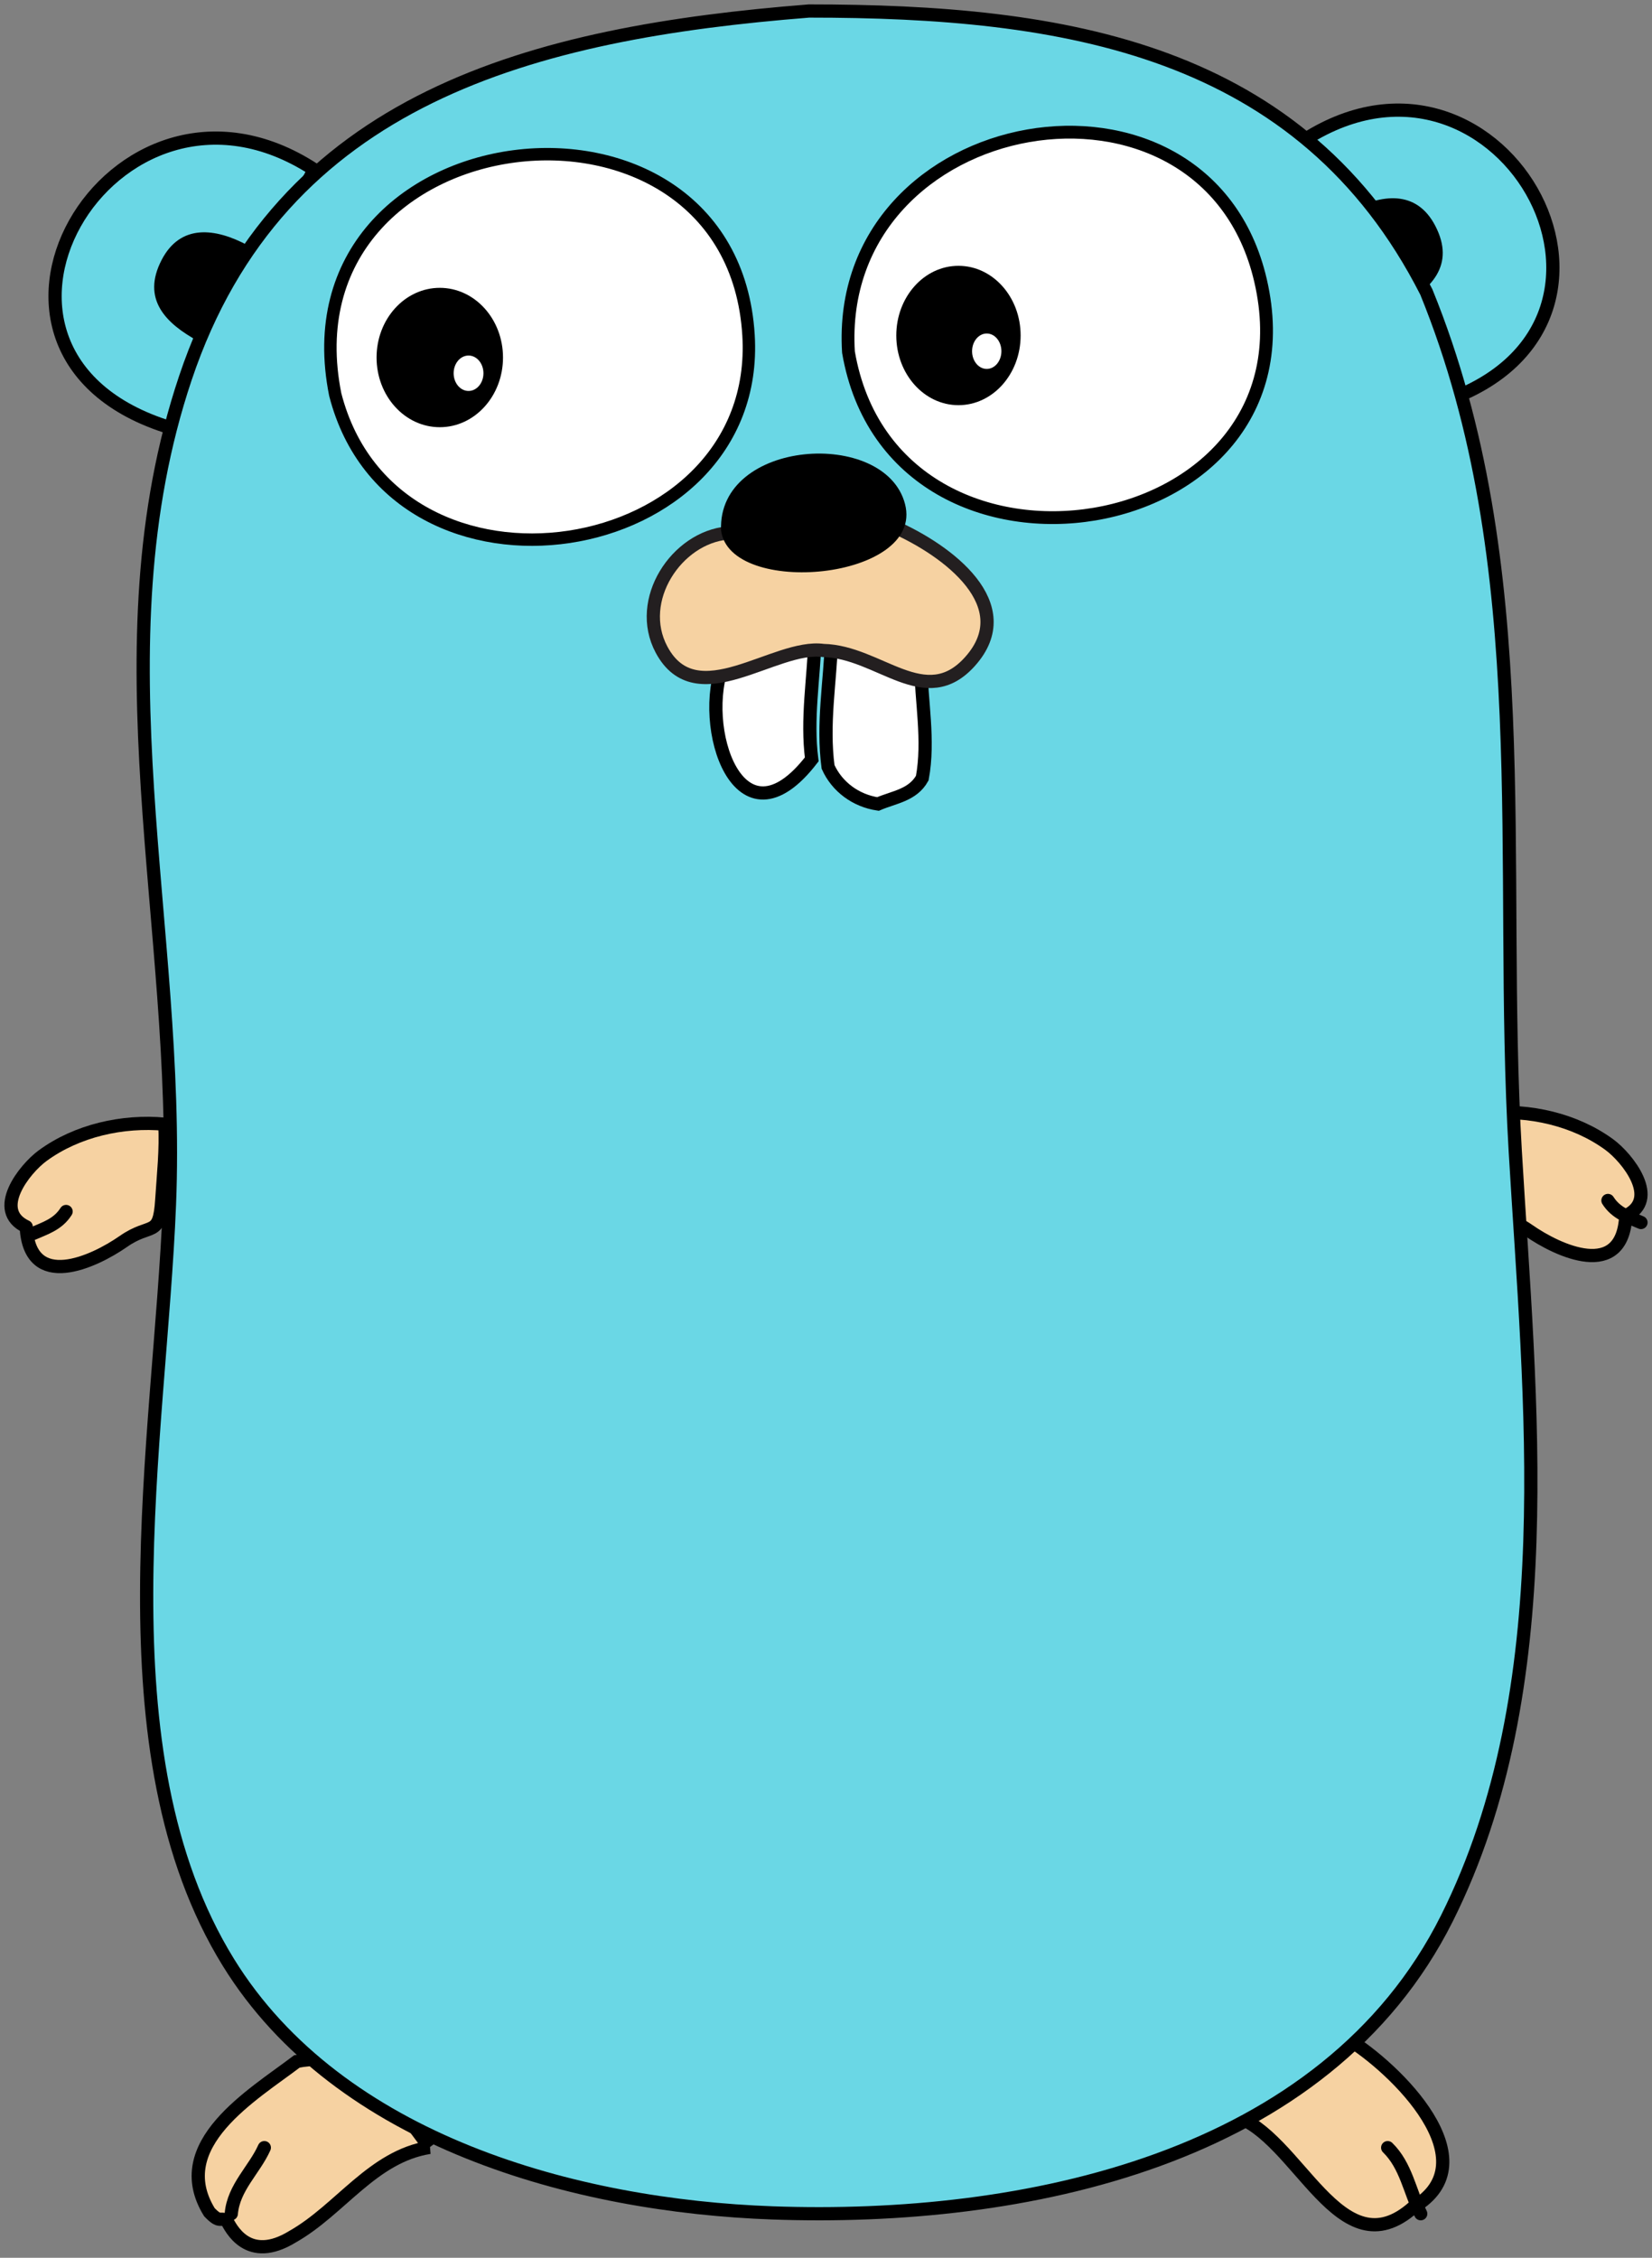 <svg width="150" height="205" xmlns="http://www.w3.org/2000/svg"><rect width="100%" height="100%" fill="#808080" stroke="none"/><g fill="none" fill-rule="evenodd"><path d="M2.381 111.385c.285 5.941 6.16 3.192 8.82 1.335 2.526-1.763 3.265-.298 3.487-3.777.145-2.288.406-4.575.277-6.871-3.819-.35-7.973.57-11.104 2.867-1.613 1.184-4.637 4.963-1.48 6.446" stroke="#000" stroke-width="1.2" fill="#F6D2A2" stroke-linecap="round"/><path d="M3 112c1.096-.483 2.257-.826 3-2" stroke="#000" stroke-width="1.2" fill="#C6B198" stroke-linecap="round"/><path d="M16.018 39c-22.88-6.442-5.866-35.586 12.507-23.599L16.018 39zm101.656-25.786c18.11-12.736 34.476 16 13.428 23.23l-13.428-23.23z" stroke="#000" stroke-width="1.2" fill="#6AD7E5" stroke-linecap="round"/><path d="M122.172 185c4.654 2.804 13.161 11.284 6.18 15.396-6.71 5.981-10.464-6.566-16.352-8.304 2.536-3.354 5.75-6.412 10.172-7.092z" stroke="#000" stroke-width="1.2" fill="#F6D2A2" stroke-linecap="round"/><path d="M129 201c-.998-2.018-1.333-4.373-3-6" stroke="#000" stroke-width="1.2" stroke-linecap="round"/><path d="M39 194.977c-5.183.827-8.1 5.65-12.422 8.099-4.072 2.504-5.63-.802-5.996-1.473-.638-.3-.585.28-1.57-.743-3.774-6.145 3.933-10.636 7.947-13.688 5.59-1.166 9.093 3.833 12.041 7.805z" stroke="#000" stroke-width="1.2" fill="#F6D2A2" stroke-linecap="round"/><path d="M21 201c.207-2.386 2.099-3.983 3-6" stroke="#000" stroke-width="1.2" stroke-linecap="round"/><path d="M18.044 31c-3.006-1.626-5.211-3.835-3.372-7.392 1.702-3.292 4.865-2.934 7.871-1.308L18.044 31zm108.912-3.092c3.006-1.627 5.211-3.835 3.372-7.392-1.702-3.292-4.865-2.935-7.871-1.308l4.499 8.7z" fill="#000" fill-rule="nonzero"/><path d="M147.619 110.385c-.285 5.941-6.16 3.192-8.82 1.335-2.526-1.763-3.265-.298-3.487-3.777-.145-2.288-.406-4.575-.277-6.871 3.819-.35 7.973.57 11.104 2.867 1.613 1.184 4.637 4.963 1.48 6.446" stroke="#000" stroke-width="1.2" fill="#F6D2A2" stroke-linecap="round"/><path d="M149 111c-1.096-.483-2.257-.826-3-2" stroke="#000" stroke-width="1.2" fill="#C6B198" stroke-linecap="round"/><path d="M73.455 1C96.56 1 118.22 4.306 129.51 26.513c10.135 24.892 6.53 51.734 8.076 78.041 1.328 22.59 4.27 48.686-6.204 69.619-11.02 22.023-38.555 27.563-61.24 26.752-17.82-.638-39.345-6.454-49.402-22.741-11.799-19.108-6.213-47.52-5.356-68.78 1.015-25.185-6.819-50.447 1.452-75.091C25.415 8.748 48.553 2.971 73.456 1" stroke="#000" stroke-width="1.2" fill="#6AD7E5" stroke-linecap="round"/><path d="M77.04 31.97c4.094 23.855 43 17.548 37.412-6.512C109.442 3.883 75.68 9.855 77.04 31.97" stroke="#000" stroke-width="1.163" fill="#FFF" stroke-linecap="round"/><path d="M30.44 35.825c5.348 20.784 38.786 15.463 37.525-5.386-1.51-24.97-42.639-20.151-37.525 5.386" stroke="#000" stroke-width="1.128" fill="#FFF" stroke-linecap="round"/><path d="M83.613 60.368c.019 3.226.77 6.849.129 10.281-.865 1.557-2.56 1.722-4.023 2.351-2.021-.302-3.721-1.567-4.532-3.369-.519-3.918.193-7.711.324-11.631l8.102 2.368z" stroke="#000" stroke-width="1.2" fill="#FFF" stroke-linecap="round"/><g transform="translate(34 26)" fill-rule="nonzero"><ellipse fill="#000" cx="5.932" cy="6.462" rx="5.74" ry="6.327"/><ellipse fill="#FFF" cx="8.543" cy="7.89" rx="1.353" ry="1.608"/></g><g transform="translate(81 24)" fill-rule="nonzero"><ellipse fill="#000" cx="6.027" cy="6.462" rx="5.645" ry="6.327"/><ellipse fill="#FFF" cx="8.595" cy="7.89" rx="1.331" ry="1.608"/></g><path d="M65.742 60.083c-2.435 5.815 1.357 17.442 7.963 8.866-.473-3.688.176-7.26.295-10.949l-8.258 2.083z" stroke="#000" stroke-width="1.2" fill="#FFF" stroke-linecap="round"/><g fill-rule="nonzero"><path d="M66.054 48.399c-4.615.407-8.388 6.088-5.988 10.583 3.178 5.952 10.27-.527 14.688.08 5.085.108 9.25 5.566 13.334.987 4.542-5.094-1.955-10.054-7.033-12.272l-15.001.622z" stroke="#231F20" stroke-width="1.2" fill="#F6D2A2" stroke-linecap="round"/><path d="M65.473 48.15c-.342-8.278 14.902-9.313 16.702-2.384 1.796 6.913-15.952 8.518-16.702 2.384-.6-4.899 0 0 0 0z" fill="#000"/></g></g></svg>
